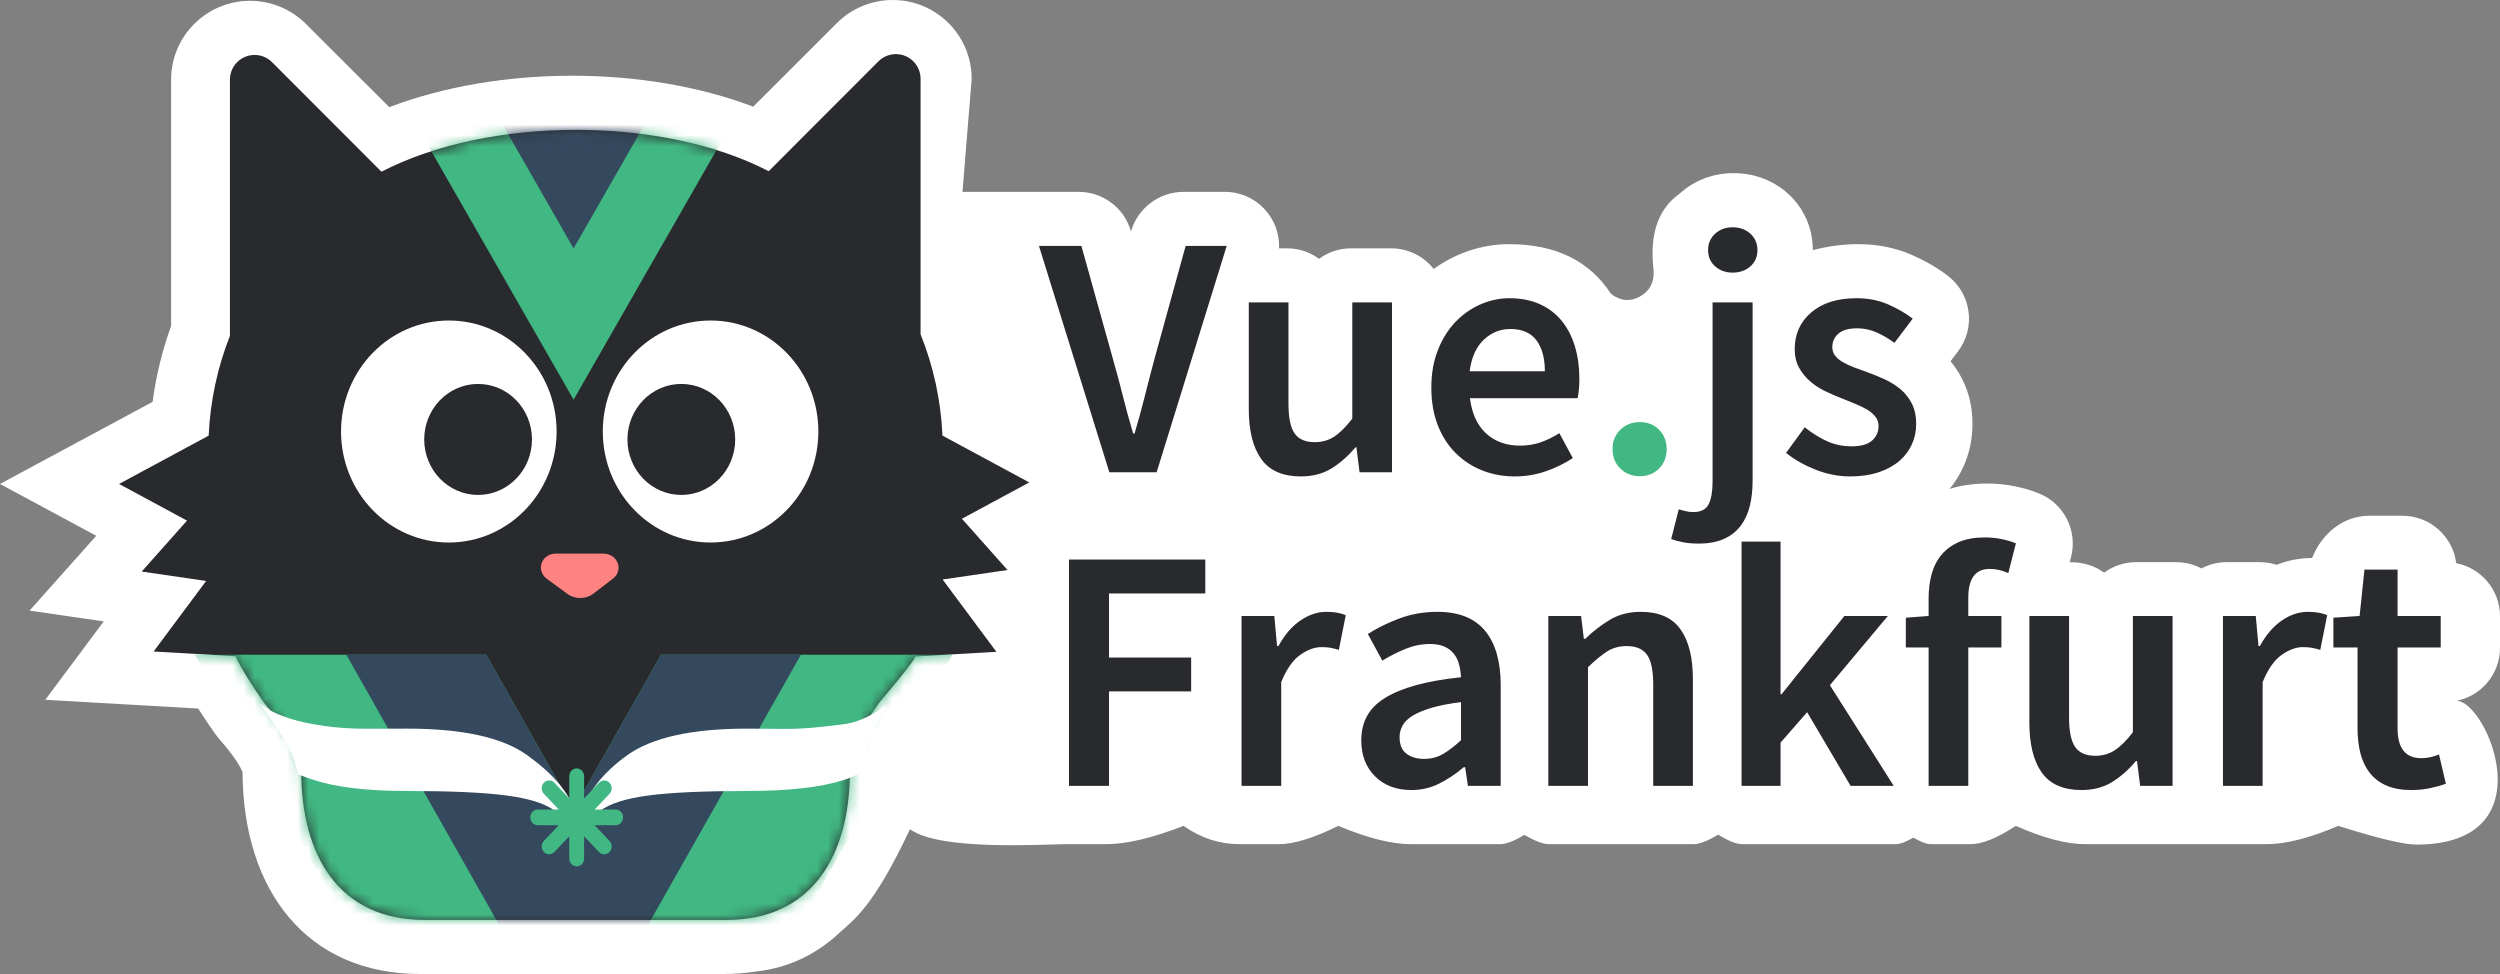 <svg xmlns="http://www.w3.org/2000/svg" xmlns:xlink="http://www.w3.org/1999/xlink" width="231" height="90" viewBox="0 0 231 90">
  <rect x="0" y="0" width="231" height="90" fill="#808080" stroke="none"/>
  <defs>
    <path id="vue.js-frankfurt-sticker-a" d="M84.103,39.576 L76.085,35.251 C75.938,31.952 75.232,28.799 74.061,25.883 L74.061,2.287 C74.061,1.024 73.04,0 71.78,0 C71.176,0 70.596,0.24 70.168,0.669 L60.027,10.819 C50.187,5.717 34.218,5.717 24.247,10.864 L14.138,0.745 C13.71,0.317 13.13,0.076 12.526,0.076 C11.266,0.076 10.245,1.1 10.245,2.363 L10.245,26.033 C9.11,28.907 8.426,32.009 8.281,35.252 L0,39.718 L6.279,43.105 L2.094,47.812 L8.045,48.68 L3.194,55.2 L10.765,55.636 C11.275,56.77 12.356,58.438 13.415,59.962 C15.694,62.528 16.833,64.61 16.833,66.207 C16.833,74.101 20.356,80 28.23,80 L56.124,80 C63.998,80 67.532,74.101 67.532,66.207 C67.532,64.566 68.411,62.506 70.168,60.029 C70.168,59.962 73.215,56.491 73.591,55.657 L81.067,55.227 L76.096,48.545 L82.093,47.669 L77.881,42.932 L84.103,39.576 Z"/>
  </defs>
  <g fill="none" fill-rule="evenodd">
    <path fill="#FFF" fill-rule="nonzero" d="M88.932,17.728 L99.674,17.728 C101.922,17.728 103.894,19.221 104.5,21.381 C105.13,19.228 107.106,17.728 109.359,17.728 L113.175,17.728 C116.106,17.728 118.31,20.189 118.184,22.944 L118.915,22.944 C120.025,22.944 121.051,23.304 121.881,23.914 C122.712,23.304 123.737,22.944 124.847,22.944 L128.535,22.944 C130.132,22.944 131.554,23.689 132.472,24.85 C133.174,24.341 133.928,23.909 134.73,23.558 C136.235,22.898 137.818,22.56 139.438,22.56 C143.721,22.56 146.858,24.088 148.848,27.144 C149.711,27.816 150.599,27.904 151.514,27.408 C152.428,26.911 152.855,26.109 152.795,25 C152.392,21.676 153.197,19.303 155.21,17.88 C156.591,16.636 158.332,16 160.186,16 C162.052,16 163.805,16.628 165.195,17.88 C166.701,19.236 167.506,21.098 167.506,23.112 C168.793,22.774 170.2,22.56 171.699,22.56 C173.461,22.56 175.129,22.886 176.663,23.558 C177.893,24.097 178.999,24.734 179.974,25.48 C182.161,27.153 182.584,30.274 180.92,32.466 L180.229,33.377 C180.645,33.885 181.005,34.438 181.309,35.032 C181.957,36.3 182.257,37.699 182.257,39.176 C182.257,40.562 181.975,41.903 181.407,43.149 C181.074,43.88 180.652,44.558 180.148,45.175 C181.231,44.836 182.392,44.68 183.628,44.68 C184.527,44.68 185.406,44.769 186.258,44.949 C187.039,45.115 187.758,45.328 188.422,45.601 C190.73,46.549 191.987,49.049 191.368,51.463 L191.245,51.944 C192.562,51.944 193.588,52.304 194.419,52.914 C195.249,52.304 196.275,51.944 197.385,51.944 L201.073,51.944 C201.918,51.944 202.715,52.153 203.414,52.522 C204.112,52.153 204.909,51.944 205.755,51.944 L208.801,51.944 C209.343,51.944 209.866,52.03 210.357,52.19 C211.403,51.777 212.505,51.56 213.643,51.56 C214.516,49.306 216.532,47.656 218.902,47.656 L221.981,47.656 C224.538,47.656 226.648,49.567 226.953,52.036 C229.259,52.485 231,54.512 231,56.944 L231,59.856 C231,62.275 229.279,64.293 226.992,64.756 C229.774,64.756 235.506,78.04 223.264,78.04 C222.105,78.04 219.702,77.463 216.057,76.31 C213.42,77.437 211.212,78 209.433,78 L192.637,78 C190.938,78 188.811,77.437 186.258,76.31 C184.551,77.437 183.159,78 182.081,78 L178.395,78 C178.02,78 177.485,77.797 176.791,77.392 C176.099,77.797 175.561,78 175.174,78 L160.987,78 C160.445,78 159.702,77.706 158.759,77.119 C157.785,77.706 157.027,78 156.485,78 L143.112,78 C142.583,78 141.828,77.714 140.849,77.143 C139.9,77.714 139.16,78 138.631,78 L130.358,78 C128.585,78 126.353,77.437 123.66,76.31 C121.376,77.437 119.55,78 118.184,78 L114.528,78 C112.683,78 110.96,77.437 109.359,76.31 C106.454,77.437 104.079,78 102.234,78 L98.521,78 C96.555,78 86.823,78.656 84.082,76.616 C80.735,83.745 78.944,84.939 77.609,86.149 C75.75,87.9 73.201,89.415 69.812,89.772 C68.854,89.923 67.848,90 66.797,90 L38.844,90 C28.361,90 22.469,82.308 22.412,71.367 C22.371,71.246 22.293,71.07 22.171,70.848 C21.8,70.172 21.16,69.303 20.251,68.281 L19.885,67.817 C19.299,66.976 18.775,66.195 18.318,65.471 L4.185,64.659 L9.584,57.418 L2.732,56.42 L8.893,49.506 L0,44.718 L14.102,37.128 C14.418,34.727 14.992,32.38 15.81,30.121 L15.81,7.363 C15.81,3.341 19.074,0.076 23.107,0.076 C25.042,0.076 26.898,0.844 28.267,2.211 L35.968,9.903 C46.084,6.045 59.535,6.029 69.594,9.858 L77.326,2.135 C78.694,0.768 80.55,0 82.486,0 C86.519,0 89.783,3.265 89.783,7.287 L88.932,17.728 Z"/>
    <g transform="translate(11 5)">
      <mask id="vue.js-frankfurt-sticker-b" fill="#fff">
        <use xlink:href="#vue.js-frankfurt-sticker-a"/>
      </mask>
      <use fill="#292A2E" fill-rule="nonzero" xlink:href="#vue.js-frankfurt-sticker-a"/>
      <g mask="url(#vue.js-frankfurt-sticker-b)">
        <g transform="translate(7 55.5)">
          <polygon fill="#41B883" fill-rule="nonzero" points="43.083 0 70 0 35 61.877 0 0 26.917 0 35 14.29"/>
          <polygon fill="#34495E" fill-rule="nonzero" points="43.083 0 56 0 35 37.125 14 0 26.917 0 35 14.29"/>
        </g>
      </g>
      <g mask="url(#vue.js-frankfurt-sticker-b)">
        <g transform="translate(22 -3)">
          <polygon fill="#41B883" fill-rule="nonzero" points="24.619 0 40 0 20 34.931 0 0 15.381 0 20 8.067"/>
          <polygon fill="#34495E" fill-rule="nonzero" points="24.619 0 32 0 20 20.958 8 0 15.381 0 20 8.067"/>
        </g>
      </g>
      <path fill="#FFF" d="M17.916,61.909 C20.891,62.447 22.624,62.325 26.615,62.325 C31.728,62.325 35.417,63.136 37.683,64.758 C39.948,66.38 42.2,68.55 42.439,71.457 C42.836,68.55 44.656,66.433 46.943,64.79 C49.229,63.147 52.929,62.325 58.042,62.325 C62.199,62.325 62.313,62.51 67.021,61.909 C68.423,61.73 69.859,60.944 71,60.086 C69.417,62.633 69.011,63.753 68.306,66.494 C67.884,66.733 67.412,66.925 66.99,67.063 C64.891,67.746 61.908,68.087 58.042,68.087 C54.051,68.087 51.006,68.226 48.907,68.503 C46.807,68.781 45.311,69.261 44.417,69.944 C43.78,70.43 43.419,71.079 43.219,71.891 C43.138,72.218 41.763,72.281 41.678,71.978 C41.439,71.126 40.961,70.448 40.302,69.944 C39.408,69.261 37.911,68.781 35.812,68.503 C33.713,68.226 30.647,68.087 26.615,68.087 C22.915,68.087 20.036,67.746 17.979,67.063 C17.436,66.883 16.942,66.703 16.528,66.537 C16.215,64.864 15.534,63.435 13,60 C14.194,60.97 15.933,61.55 17.916,61.909 Z"/>
      <path fill="#41B883" d="M41.6,68.777 L41.6,66.724 C41.6,66.324 41.908,66 42.286,66 C42.665,66 42.972,66.324 42.972,66.724 L42.972,68.777 L44.347,67.325 C44.615,67.043 45.049,67.043 45.317,67.325 C45.585,67.608 45.585,68.066 45.317,68.349 L43.942,69.801 L45.887,69.801 C46.265,69.801 46.573,70.125 46.573,70.525 C46.573,70.925 46.265,71.249 45.887,71.249 L43.942,71.249 L45.317,72.701 C45.585,72.983 45.585,73.442 45.317,73.724 C45.049,74.007 44.615,74.007 44.347,73.724 L42.972,72.273 L42.972,74.326 C42.972,74.726 42.665,75.05 42.286,75.05 C41.908,75.05 41.6,74.726 41.6,74.326 L41.6,72.273 L40.225,73.724 C39.957,74.007 39.523,74.007 39.255,73.724 C38.988,73.442 38.988,72.983 39.255,72.701 L40.631,71.249 L38.686,71.249 C38.307,71.249 38,70.925 38,70.525 C38,70.125 38.307,69.801 38.686,69.801 L40.631,69.801 L39.255,68.349 C38.988,68.066 38.988,67.608 39.255,67.325 C39.523,67.043 39.957,67.043 40.225,67.325 L41.6,68.777 Z"/>
      <ellipse cx="30.471" cy="34.872" fill="#FFF" rx="9.959" ry="10.256"/>
      <ellipse cx="54.657" cy="34.872" fill="#FFF" rx="9.959" ry="10.256"/>
      <ellipse cx="33.175" cy="35.604" fill="#292A2E" rx="4.979" ry="5.128"/>
      <ellipse cx="51.954" cy="35.604" fill="#292A2E" rx="4.979" ry="5.128"/>
      <path fill="#FF8282" d="M40.349,46.154 L44.769,46.154 C45.534,46.154 46.154,46.736 46.154,47.453 C46.154,47.843 45.967,48.213 45.645,48.459 L43.835,49.847 C43.136,50.384 42.133,50.394 41.422,49.871 L39.502,48.459 C38.904,48.02 38.799,47.209 39.267,46.648 C39.528,46.336 39.927,46.154 40.349,46.154 Z"/>
    </g>
    <path fill="#41B883" d="M151.517,44 C150.801,44 150.202,43.765 149.721,43.295 C149.24,42.825 149,42.226 149,41.5 C149,40.774 149.24,40.175 149.721,39.705 C150.202,39.235 150.801,39 151.517,39 C152.233,39 152.826,39.235 153.295,39.705 C153.765,40.175 154,40.774 154,41.5 C154,42.226 153.765,42.825 153.295,43.295 C152.826,43.765 152.233,44 151.517,44 Z"/>
    <path fill="#292A2E" d="M102.505,43.639 L96,22.727 L99.922,22.727 L102.856,33.247 C103.196,34.44 103.499,35.57 103.764,36.636 C104.03,37.702 104.344,38.842 104.705,40.057 L104.832,40.057 C105.194,38.842 105.507,37.702 105.773,36.636 C106.039,35.57 106.331,34.44 106.65,33.247 L109.552,22.727 L113.346,22.727 L106.873,43.639 L102.505,43.639 Z M120.202,44.022 C118.522,44.022 117.3,43.484 116.535,42.408 C115.769,41.331 115.387,39.791 115.387,37.787 L115.387,27.939 L119.054,27.939 L119.054,37.307 C119.054,38.608 119.245,39.524 119.628,40.057 C120.01,40.59 120.627,40.857 121.477,40.857 C122.157,40.857 122.758,40.686 123.279,40.345 C123.799,40.004 124.357,39.45 124.953,38.682 L124.953,27.939 L128.62,27.939 L128.62,43.639 L125.622,43.639 L125.335,41.336 L125.24,41.336 C124.559,42.146 123.821,42.797 123.024,43.287 C122.226,43.777 121.286,44.022 120.202,44.022 Z M139.971,44.022 C138.887,44.022 137.877,43.836 136.942,43.463 C136.007,43.09 135.188,42.551 134.487,41.848 C133.785,41.145 133.238,40.287 132.844,39.274 C132.451,38.261 132.255,37.105 132.255,35.805 C132.255,34.526 132.457,33.374 132.86,32.351 C133.264,31.328 133.801,30.465 134.471,29.761 C135.14,29.058 135.911,28.514 136.782,28.131 C137.654,27.747 138.547,27.555 139.461,27.555 C140.524,27.555 141.459,27.736 142.267,28.099 C143.075,28.461 143.75,28.973 144.292,29.633 C144.834,30.294 145.243,31.083 145.519,32 C145.796,32.916 145.934,33.918 145.934,35.005 C145.934,35.368 145.918,35.709 145.886,36.028 C145.854,36.348 145.817,36.604 145.774,36.796 L135.826,36.796 C135.996,38.203 136.49,39.285 137.309,40.041 C138.127,40.798 139.174,41.176 140.449,41.176 C141.13,41.176 141.762,41.075 142.347,40.873 C142.931,40.67 143.51,40.388 144.084,40.025 L145.328,42.328 C144.584,42.818 143.755,43.223 142.841,43.543 C141.927,43.862 140.97,44.022 139.971,44.022 Z M135.794,34.302 L142.745,34.302 C142.745,33.087 142.485,32.133 141.964,31.44 C141.443,30.747 140.641,30.401 139.557,30.401 C138.621,30.401 137.803,30.731 137.101,31.392 C136.4,32.053 135.964,33.023 135.794,34.302 Z M156.966,50.226 C156.392,50.226 155.898,50.183 155.484,50.098 C155.069,50.012 154.713,49.916 154.416,49.81 L155.117,47.06 C155.33,47.124 155.547,47.183 155.771,47.236 C155.994,47.289 156.222,47.316 156.456,47.316 C157.158,47.316 157.631,47.076 157.875,46.596 C158.12,46.117 158.242,45.419 158.242,44.502 L158.242,27.939 L161.941,27.939 L161.941,44.438 C161.941,45.269 161.856,46.037 161.686,46.74 C161.515,47.444 161.234,48.057 160.841,48.579 C160.447,49.101 159.932,49.506 159.294,49.794 C158.656,50.082 157.88,50.226 156.966,50.226 Z M160.091,25.189 C159.454,25.189 158.917,24.997 158.481,24.613 C158.045,24.23 157.827,23.729 157.827,23.11 C157.827,22.492 158.045,21.986 158.481,21.592 C158.917,21.197 159.454,21 160.091,21 C160.75,21 161.298,21.197 161.733,21.592 C162.169,21.986 162.387,22.492 162.387,23.11 C162.387,23.729 162.169,24.23 161.733,24.613 C161.298,24.997 160.75,25.189 160.091,25.189 Z M170.964,44.022 C169.88,44.022 168.812,43.814 167.76,43.399 C166.708,42.983 165.799,42.466 165.034,41.848 L166.755,39.482 C167.457,40.036 168.153,40.468 168.844,40.777 C169.535,41.086 170.284,41.24 171.092,41.24 C171.942,41.24 172.569,41.065 172.973,40.713 C173.377,40.361 173.579,39.908 173.579,39.354 C173.579,39.034 173.483,38.752 173.292,38.507 C173.101,38.261 172.846,38.043 172.527,37.851 C172.208,37.659 171.847,37.483 171.443,37.323 C171.039,37.164 170.635,36.998 170.231,36.828 C169.721,36.636 169.2,36.412 168.669,36.156 C168.137,35.901 167.664,35.591 167.25,35.229 C166.835,34.867 166.495,34.446 166.229,33.966 C165.964,33.486 165.831,32.916 165.831,32.255 C165.831,30.87 166.341,29.74 167.361,28.866 C168.382,27.992 169.774,27.555 171.538,27.555 C172.623,27.555 173.6,27.747 174.472,28.131 C175.343,28.514 176.098,28.951 176.736,29.442 L175.046,31.68 C174.493,31.275 173.935,30.95 173.372,30.705 C172.809,30.459 172.219,30.337 171.602,30.337 C170.816,30.337 170.236,30.502 169.864,30.832 C169.492,31.163 169.306,31.573 169.306,32.063 C169.306,32.383 169.397,32.655 169.577,32.879 C169.758,33.103 169.997,33.3 170.295,33.47 C170.592,33.641 170.938,33.801 171.331,33.95 C171.724,34.099 172.134,34.248 172.559,34.398 C173.09,34.59 173.622,34.808 174.153,35.053 C174.684,35.298 175.168,35.602 175.604,35.964 C176.04,36.327 176.39,36.769 176.656,37.291 C176.922,37.814 177.055,38.437 177.055,39.162 C177.055,39.844 176.922,40.478 176.656,41.065 C176.39,41.651 176.002,42.162 175.492,42.599 C174.982,43.036 174.344,43.383 173.579,43.639 C172.814,43.894 171.942,44.022 170.964,44.022 Z M98.774,72.616 L98.774,51.704 L111.369,51.704 L111.369,54.838 L102.473,54.838 L102.473,60.753 L110.062,60.753 L110.062,63.887 L102.473,63.887 L102.473,72.616 L98.774,72.616 Z M114.717,72.616 L114.717,56.916 L117.746,56.916 L118.001,59.698 L118.129,59.698 C118.682,58.675 119.351,57.892 120.138,57.348 C120.924,56.804 121.732,56.533 122.561,56.533 C123.305,56.533 123.9,56.639 124.347,56.852 L123.709,60.05 C123.433,59.965 123.178,59.901 122.944,59.858 C122.71,59.815 122.423,59.794 122.083,59.794 C121.466,59.794 120.818,60.034 120.138,60.514 C119.458,60.993 118.873,61.83 118.384,63.024 L118.384,72.616 L114.717,72.616 Z M130.405,73 C129.023,73 127.907,72.579 127.057,71.737 C126.207,70.895 125.782,69.781 125.782,68.396 C125.782,67.564 125.957,66.823 126.308,66.173 C126.659,65.523 127.211,64.964 127.966,64.495 C128.721,64.026 129.677,63.631 130.836,63.311 C131.994,62.992 133.381,62.747 134.997,62.576 C134.976,62.171 134.917,61.782 134.821,61.409 C134.726,61.036 134.566,60.705 134.343,60.418 C134.12,60.13 133.828,59.906 133.466,59.746 C133.105,59.586 132.658,59.506 132.127,59.506 C131.362,59.506 130.612,59.656 129.879,59.954 C129.146,60.252 128.428,60.615 127.727,61.041 L126.388,58.579 C127.259,58.025 128.237,57.545 129.321,57.14 C130.405,56.735 131.574,56.533 132.829,56.533 C134.784,56.533 136.246,57.114 137.213,58.275 C138.18,59.437 138.664,61.116 138.664,63.311 L138.664,72.616 L135.635,72.616 L135.379,70.89 L135.252,70.89 C134.55,71.487 133.801,71.987 133.004,72.392 C132.207,72.797 131.341,73 130.405,73 Z M131.585,70.122 C132.223,70.122 132.802,69.973 133.323,69.675 C133.844,69.376 134.402,68.95 134.997,68.396 L134.997,64.878 C133.934,65.006 133.041,65.177 132.318,65.39 C131.596,65.603 131.011,65.843 130.565,66.109 C130.118,66.376 129.799,66.68 129.608,67.021 C129.417,67.362 129.321,67.724 129.321,68.108 C129.321,68.811 129.534,69.323 129.959,69.643 C130.384,69.962 130.926,70.122 131.585,70.122 Z M143.064,72.616 L143.064,56.916 L146.093,56.916 L146.348,59.027 L146.476,59.027 C147.177,58.345 147.937,57.758 148.756,57.268 C149.574,56.778 150.525,56.533 151.61,56.533 C153.289,56.533 154.511,57.071 155.276,58.147 C156.042,59.224 156.424,60.764 156.424,62.768 L156.424,72.616 L152.757,72.616 L152.757,63.248 C152.757,61.947 152.566,61.031 152.183,60.498 C151.801,59.965 151.174,59.698 150.302,59.698 C149.622,59.698 149.021,59.863 148.501,60.194 C147.98,60.524 147.39,61.009 146.731,61.649 L146.731,72.616 L143.064,72.616 Z M160.92,72.616 L160.92,50.042 L164.523,50.042 L164.523,64.143 L164.619,64.143 L170.422,56.916 L174.44,56.916 L169.083,63.311 L174.982,72.616 L170.996,72.616 L166.979,65.806 L164.523,68.619 L164.523,72.616 L160.92,72.616 Z M178.203,72.616 L178.203,59.826 L176.098,59.826 L176.098,57.076 L178.203,56.916 L178.203,55.286 C178.203,54.476 178.298,53.724 178.49,53.031 C178.681,52.339 178.989,51.742 179.414,51.241 C179.839,50.74 180.376,50.351 181.025,50.074 C181.673,49.797 182.465,49.658 183.4,49.658 C183.953,49.658 184.479,49.711 184.978,49.818 C185.478,49.924 185.908,50.052 186.27,50.202 L185.568,52.951 C184.994,52.696 184.42,52.568 183.846,52.568 C182.528,52.568 181.87,53.452 181.87,55.222 L181.87,56.916 L184.931,56.916 L184.931,59.826 L181.87,59.826 L181.87,72.616 L178.203,72.616 Z M192.328,73 C190.649,73 189.427,72.462 188.661,71.385 C187.896,70.309 187.513,68.769 187.513,66.765 L187.513,56.916 L191.18,56.916 L191.18,66.285 C191.18,67.586 191.372,68.502 191.754,69.035 C192.137,69.568 192.753,69.834 193.604,69.834 C194.284,69.834 194.884,69.664 195.405,69.323 C195.926,68.982 196.484,68.428 197.079,67.66 L197.079,56.916 L200.746,56.916 L200.746,72.616 L197.749,72.616 L197.462,70.314 L197.366,70.314 C196.686,71.124 195.947,71.774 195.15,72.265 C194.353,72.755 193.412,73 192.328,73 Z M205.402,72.616 L205.402,56.916 L208.431,56.916 L208.686,59.698 L208.813,59.698 C209.366,58.675 210.036,57.892 210.822,57.348 C211.609,56.804 212.416,56.533 213.246,56.533 C213.99,56.533 214.585,56.639 215.031,56.852 L214.393,60.05 C214.117,59.965 213.862,59.901 213.628,59.858 C213.394,59.815 213.107,59.794 212.767,59.794 C212.151,59.794 211.502,60.034 210.822,60.514 C210.142,60.993 209.557,61.83 209.068,63.024 L209.068,72.616 L205.402,72.616 Z M222.811,73 C221.897,73 221.127,72.861 220.5,72.584 C219.873,72.307 219.362,71.918 218.969,71.417 C218.576,70.916 218.289,70.319 218.108,69.627 C217.927,68.934 217.837,68.161 217.837,67.308 L217.837,59.826 L215.605,59.826 L215.605,57.076 L218.028,56.916 L218.475,52.632 L221.536,52.632 L221.536,56.916 L225.522,56.916 L225.522,59.826 L221.536,59.826 L221.536,67.308 C221.536,69.142 222.269,70.058 223.736,70.058 C224.012,70.058 224.294,70.026 224.581,69.962 C224.868,69.898 225.128,69.813 225.362,69.707 L226,72.424 C225.575,72.574 225.091,72.707 224.549,72.824 C224.007,72.941 223.428,73 222.811,73 Z"/>
  </g>
</svg>

